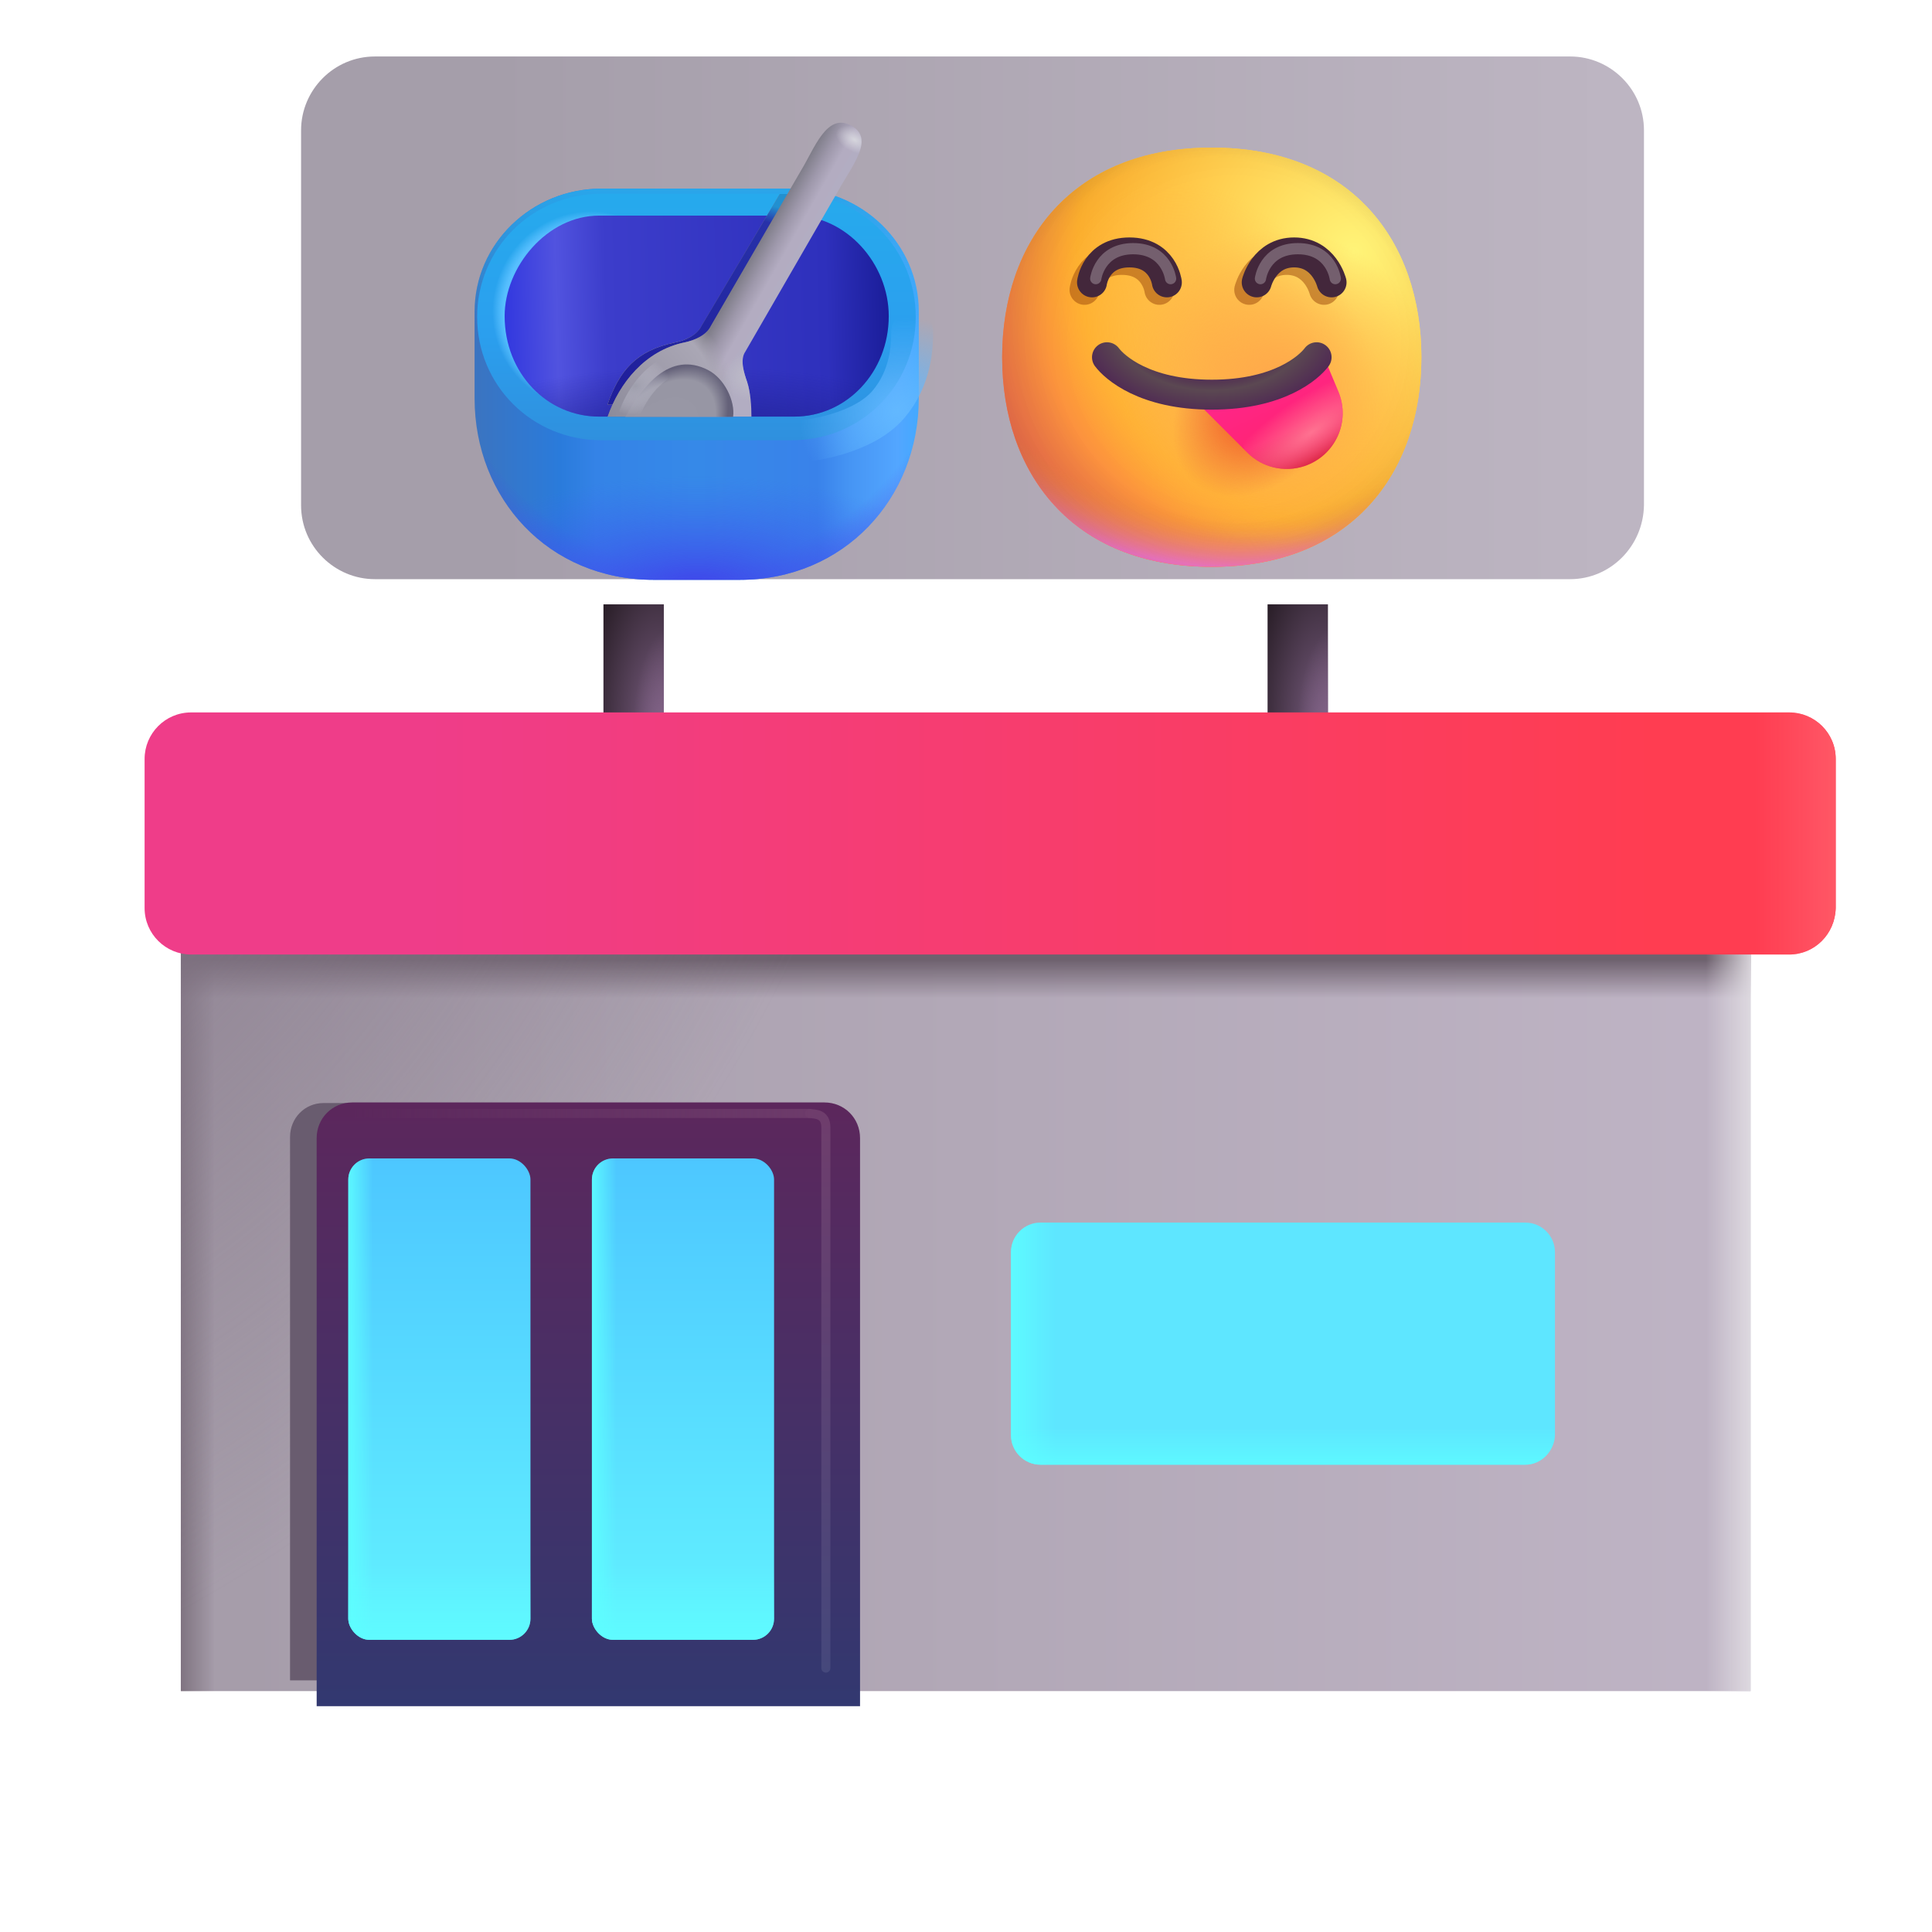<?xml version="1.0" encoding="UTF-8" standalone="no"?>
<svg
   width="32"
   height="32"
   viewBox="0 0 32 32"
   fill="none"
   version="1.1"
   id="svg1362"
   sodipodi:docname="restawran.svg"
   inkscape:version="1.1.1 (c3084ef, 2021-09-22)"
   xmlns:inkscape="http://www.inkscape.org/namespaces/inkscape"
   xmlns:sodipodi="http://sodipodi.sourceforge.net/DTD/sodipodi-0.dtd"
   xmlns="http://www.w3.org/2000/svg"
   xmlns:svg="http://www.w3.org/2000/svg">
  <sodipodi:namedview
     id="namedview1364"
     pagecolor="#ffffff"
     bordercolor="#cccccc"
     borderopacity="1"
     inkscape:pageshadow="0"
     inkscape:pageopacity="1"
     inkscape:pagecheckerboard="0"
     showgrid="false"
     inkscape:snap-global="false"
     inkscape:zoom="14.274718"
     inkscape:cx="22.207093"
     inkscape:cy="15.90224"
     inkscape:window-width="1440"
     inkscape:window-height="847"
     inkscape:window-x="0"
     inkscape:window-y="416"
     inkscape:window-maximized="1"
     inkscape:current-layer="svg1362" />
  <path
     d="M10.995 10.01H9.995V12.01H10.995V10.01Z"
     fill="url(#paint4_radial_18_6533)"
     id="path840" />
  <path
     d="M10.995 10.01H9.995V12.01H10.995V10.01Z"
     fill="url(#paint5_radial_18_6533)"
     id="path842" />
  <path
     d="M21.995 10.01H20.995V12.01H21.995V10.01Z"
     fill="url(#paint6_radial_18_6533)"
     id="path844" />
  <path
     d="M21.995 10.01H20.995V12.01H21.995V10.01Z"
     fill="url(#paint7_radial_18_6533)"
     id="path846" />
  <path
     d="M 24.015,10.01 H 7.985 C 7.445,10.01 6.995,9.57 6.995,9.02 V 3.99 C 6.995,3.45 7.435,3 7.985,3 H 24.015 c 0.54,0 0.99,0.44 0.99,0.99 v 5.03 c -0.01,0.55 -0.45,0.99 -0.99,0.99 z"
     fill="url(#paint0_linear_18_6533)"
     id="path824"
     style="fill:url(#paint0_linear_18_6533);filter:url(#filter0_iii_18_6533)"
     transform="matrix(1.235,0,0,1.235,-3.652,-2.152)" />
  <path
     d="M28.995 12.01H2.995V28.01H28.995V12.01Z"
     fill="url(#paint8_linear_18_6533)"
     id="path848" />
  <path
     d="M28.995 12.01H2.995V28.01H28.995V12.01Z"
     fill="url(#paint9_linear_18_6533)"
     id="path850" />
  <path
     d="M28.995 12.01H2.995V28.01H28.995V12.01Z"
     fill="url(#paint10_linear_18_6533)"
     id="path852" />
  <path
     d="M28.995 12.01H2.995V28.01H28.995V12.01Z"
     fill="url(#paint11_radial_18_6533)"
     id="path854" />
  <path
     d="M28.995 12.01H2.995V28.01H28.995V12.01Z"
     fill="url(#paint12_linear_18_6533)"
     id="path856" />
  <g
     filter="url(#filter4_f_18_6533)"
     id="g860">
    <path
       d="M13.252 27.832H4.804V18.834C4.804 18.518 5.048 18.27 5.358 18.27H12.698C13.008 18.27 13.252 18.518 13.252 18.834V27.832V27.832Z"
       fill="#695C6F"
       id="path858" />
  </g>
  <g
     filter="url(#filter5_i_18_6533)"
     id="g864">
    <path
       d="M13.995 28.01H4.995V18.6C4.995 18.27 5.255 18.01 5.585 18.01H13.405C13.735 18.01 13.995 18.27 13.995 18.6V28.01V28.01Z"
       fill="url(#paint13_linear_18_6533)"
       id="path862" />
  </g>
  <g
     filter="url(#filter6_i_18_6533)"
     id="g872">
    <path
       d="M25.515 24.01H17.485C17.215 24.01 16.995 23.79 16.995 23.52V20.49C16.995 20.22 17.215 20 17.485 20H25.515C25.785 20 26.005 20.22 26.005 20.49V23.52C25.995 23.79 25.775 24.01 25.515 24.01Z"
       fill="#5EE6FF"
       id="path866" />
    <path
       d="M25.515 24.01H17.485C17.215 24.01 16.995 23.79 16.995 23.52V20.49C16.995 20.22 17.215 20 17.485 20H25.515C25.785 20 26.005 20.22 26.005 20.49V23.52C25.995 23.79 25.775 24.01 25.515 24.01Z"
       fill="url(#paint14_linear_18_6533)"
       id="path868" />
    <path
       d="M25.515 24.01H17.485C17.215 24.01 16.995 23.79 16.995 23.52V20.49C16.995 20.22 17.215 20 17.485 20H25.515C25.785 20 26.005 20.22 26.005 20.49V23.52C25.995 23.79 25.775 24.01 25.515 24.01Z"
       fill="url(#paint15_linear_18_6533)"
       id="path870" />
  </g>
  <g
     filter="url(#filter7_i_18_6533)"
     id="g878">
    <path
       d="M29.235 16.01H2.765C2.345 16.01 1.995 15.67 1.995 15.24V12.77C1.995 12.35 2.335 12 2.765 12H29.235C29.655 12 30.005 12.34 30.005 12.77V15.24C29.995 15.67 29.655 16.01 29.235 16.01Z"
       fill="url(#paint16_linear_18_6533)"
       id="path874" />
    <path
       d="M29.235 16.01H2.765C2.345 16.01 1.995 15.67 1.995 15.24V12.77C1.995 12.35 2.335 12 2.765 12H29.235C29.655 12 30.005 12.34 30.005 12.77V15.24C29.995 15.67 29.655 16.01 29.235 16.01Z"
       fill="url(#paint17_linear_18_6533)"
       id="path876" />
  </g>
  <g
     filter="url(#filter8_i_18_6533)"
     id="g886">
    <rect
       x="5.969"
       y="18.987"
       width="3.017"
       height="7.974"
       rx="0.35"
       fill="url(#paint18_linear_18_6533)"
       id="rect880" />
    <rect
       x="5.969"
       y="18.987"
       width="3.017"
       height="7.974"
       rx="0.35"
       fill="url(#paint19_linear_18_6533)"
       id="rect882" />
    <rect
       x="5.969"
       y="18.987"
       width="3.017"
       height="7.974"
       rx="0.35"
       fill="url(#paint20_linear_18_6533)"
       id="rect884" />
  </g>
  <g
     filter="url(#filter9_i_18_6533)"
     id="g894">
    <rect
       x="10.004"
       y="18.987"
       width="3.017"
       height="7.974"
       rx="0.35"
       fill="url(#paint21_linear_18_6533)"
       id="rect888" />
    <rect
       x="10.004"
       y="18.987"
       width="3.017"
       height="7.974"
       rx="0.35"
       fill="url(#paint22_linear_18_6533)"
       id="rect890" />
    <rect
       x="10.004"
       y="18.987"
       width="3.017"
       height="7.974"
       rx="0.35"
       fill="url(#paint23_linear_18_6533)"
       id="rect892" />
  </g>
  <g
     filter="url(#filter10_f_18_6533)"
     id="g898">
    <path
       d="M13.413 18.442C13.502 18.457 13.679 18.442 13.679 18.676C13.679 18.998 13.679 24.851 13.679 27.629"
       stroke="url(#paint24_linear_18_6533)"
       stroke-width="0.15"
       stroke-linecap="round"
       id="path896" />
  </g>
  <g
     filter="url(#filter11_f_18_6533)"
     id="g902">
    <path
       d="M13.398 18.442H5.839"
       stroke="url(#paint25_linear_18_6533)"
       stroke-width="0.15"
       stroke-linecap="round"
       id="path900" />
  </g>
  <defs
     id="defs1360">
    <filter
       id="filter0_iii_18_6533"
       x="6.695"
       y="2.7"
       width="18.61"
       height="7.31"
       filterUnits="userSpaceOnUse"
       color-interpolation-filters="sRGB">
      <feFlood
         flood-opacity="0"
         result="BackgroundImageFix"
         id="feFlood936" />
      <feBlend
         mode="normal"
         in="SourceGraphic"
         in2="BackgroundImageFix"
         result="shape"
         id="feBlend938" />
      <feColorMatrix
         in="SourceAlpha"
         type="matrix"
         values="0 0 0 0 0 0 0 0 0 0 0 0 0 0 0 0 0 0 127 0"
         result="hardAlpha"
         id="feColorMatrix940" />
      <feOffset
         dx="0.3"
         dy="-0.3"
         id="feOffset942" />
      <feGaussianBlur
         stdDeviation="0.3"
         id="feGaussianBlur944" />
      <feComposite
         in2="hardAlpha"
         operator="arithmetic"
         k2="-1"
         k3="1"
         id="feComposite946" />
      <feColorMatrix
         type="matrix"
         values="0 0 0 0 0.478 0 0 0 0 0.404 0 0 0 0 0.459 0 0 0 1 0"
         id="feColorMatrix948" />
      <feBlend
         mode="normal"
         in2="shape"
         result="effect1_innerShadow_18_6533"
         id="feBlend950" />
      <feColorMatrix
         in="SourceAlpha"
         type="matrix"
         values="0 0 0 0 0 0 0 0 0 0 0 0 0 0 0 0 0 0 127 0"
         result="hardAlpha"
         id="feColorMatrix952" />
      <feOffset
         dy="-0.2"
         id="feOffset954" />
      <feGaussianBlur
         stdDeviation="0.15"
         id="feGaussianBlur956" />
      <feComposite
         in2="hardAlpha"
         operator="arithmetic"
         k2="-1"
         k3="1"
         id="feComposite958" />
      <feColorMatrix
         type="matrix"
         values="0 0 0 0 0.565 0 0 0 0 0.365 0 0 0 0 0.486 0 0 0 1 0"
         id="feColorMatrix960" />
      <feBlend
         mode="normal"
         in2="effect1_innerShadow_18_6533"
         result="effect2_innerShadow_18_6533"
         id="feBlend962" />
      <feColorMatrix
         in="SourceAlpha"
         type="matrix"
         values="0 0 0 0 0 0 0 0 0 0 0 0 0 0 0 0 0 0 127 0"
         result="hardAlpha"
         id="feColorMatrix964" />
      <feOffset
         dx="-0.3"
         id="feOffset966" />
      <feGaussianBlur
         stdDeviation="0.3"
         id="feGaussianBlur968" />
      <feComposite
         in2="hardAlpha"
         operator="arithmetic"
         k2="-1"
         k3="1"
         id="feComposite970" />
      <feColorMatrix
         type="matrix"
         values="0 0 0 0 0.875 0 0 0 0 0.859 0 0 0 0 0.882 0 0 0 1 0"
         id="feColorMatrix972" />
      <feBlend
         mode="normal"
         in2="effect2_innerShadow_18_6533"
         result="effect3_innerShadow_18_6533"
         id="feBlend974" />
    </filter>
    <filter
       id="filter1_i_18_6533"
       x="8.999"
       y="3.757"
       width="3.916"
       height="5.24"
       filterUnits="userSpaceOnUse"
       color-interpolation-filters="sRGB">
      <feFlood
         flood-opacity="0"
         result="BackgroundImageFix"
         id="feFlood977" />
      <feBlend
         mode="normal"
         in="SourceGraphic"
         in2="BackgroundImageFix"
         result="shape"
         id="feBlend979" />
      <feColorMatrix
         in="SourceAlpha"
         type="matrix"
         values="0 0 0 0 0 0 0 0 0 0 0 0 0 0 0 0 0 0 127 0"
         result="hardAlpha"
         id="feColorMatrix981" />
      <feOffset
         dx="0.25"
         dy="-0.25"
         id="feOffset983" />
      <feGaussianBlur
         stdDeviation="0.2"
         id="feGaussianBlur985" />
      <feComposite
         in2="hardAlpha"
         operator="arithmetic"
         k2="-1"
         k3="1"
         id="feComposite987" />
      <feColorMatrix
         type="matrix"
         values="0 0 0 0 0.204 0 0 0 0 0.133 0 0 0 0 0.227 0 0 0 1 0"
         id="feColorMatrix989" />
      <feBlend
         mode="normal"
         in2="shape"
         result="effect1_innerShadow_18_6533"
         id="feBlend991" />
    </filter>
    <filter
       id="filter2_i_18_6533"
       x="12.985"
       y="3.76"
       width="4.271"
       height="5.251"
       filterUnits="userSpaceOnUse"
       color-interpolation-filters="sRGB">
      <feFlood
         flood-opacity="0"
         result="BackgroundImageFix"
         id="feFlood994" />
      <feBlend
         mode="normal"
         in="SourceGraphic"
         in2="BackgroundImageFix"
         result="shape"
         id="feBlend996" />
      <feColorMatrix
         in="SourceAlpha"
         type="matrix"
         values="0 0 0 0 0 0 0 0 0 0 0 0 0 0 0 0 0 0 127 0"
         result="hardAlpha"
         id="feColorMatrix998" />
      <feOffset
         dx="0.25"
         dy="-0.25"
         id="feOffset1000" />
      <feGaussianBlur
         stdDeviation="0.2"
         id="feGaussianBlur1002" />
      <feComposite
         in2="hardAlpha"
         operator="arithmetic"
         k2="-1"
         k3="1"
         id="feComposite1004" />
      <feColorMatrix
         type="matrix"
         values="0 0 0 0 0.204 0 0 0 0 0.133 0 0 0 0 0.227 0 0 0 1 0"
         id="feColorMatrix1006" />
      <feBlend
         mode="normal"
         in2="shape"
         result="effect1_innerShadow_18_6533"
         id="feBlend1008" />
    </filter>
    <filter
       id="filter3_i_18_6533"
       x="18.995"
       y="3.76"
       width="4.25"
       height="5.25"
       filterUnits="userSpaceOnUse"
       color-interpolation-filters="sRGB">
      <feFlood
         flood-opacity="0"
         result="BackgroundImageFix"
         id="feFlood1011" />
      <feBlend
         mode="normal"
         in="SourceGraphic"
         in2="BackgroundImageFix"
         result="shape"
         id="feBlend1013" />
      <feColorMatrix
         in="SourceAlpha"
         type="matrix"
         values="0 0 0 0 0 0 0 0 0 0 0 0 0 0 0 0 0 0 127 0"
         result="hardAlpha"
         id="feColorMatrix1015" />
      <feOffset
         dx="0.25"
         dy="-0.25"
         id="feOffset1017" />
      <feGaussianBlur
         stdDeviation="0.2"
         id="feGaussianBlur1019" />
      <feComposite
         in2="hardAlpha"
         operator="arithmetic"
         k2="-1"
         k3="1"
         id="feComposite1021" />
      <feColorMatrix
         type="matrix"
         values="0 0 0 0 0.204 0 0 0 0 0.133 0 0 0 0 0.227 0 0 0 1 0"
         id="feColorMatrix1023" />
      <feBlend
         mode="normal"
         in2="shape"
         result="effect1_innerShadow_18_6533"
         id="feBlend1025" />
    </filter>
    <filter
       id="filter4_f_18_6533"
       x="4.304"
       y="17.77"
       width="9.448"
       height="10.562"
       filterUnits="userSpaceOnUse"
       color-interpolation-filters="sRGB">
      <feFlood
         flood-opacity="0"
         result="BackgroundImageFix"
         id="feFlood1028" />
      <feBlend
         mode="normal"
         in="SourceGraphic"
         in2="BackgroundImageFix"
         result="shape"
         id="feBlend1030" />
      <feGaussianBlur
         stdDeviation="0.25"
         result="effect1_foregroundBlur_18_6533"
         id="feGaussianBlur1032" />
    </filter>
    <filter
       id="filter5_i_18_6533"
       x="4.995"
       y="18.01"
       width="9.25"
       height="10.25"
       filterUnits="userSpaceOnUse"
       color-interpolation-filters="sRGB">
      <feFlood
         flood-opacity="0"
         result="BackgroundImageFix"
         id="feFlood1035" />
      <feBlend
         mode="normal"
         in="SourceGraphic"
         in2="BackgroundImageFix"
         result="shape"
         id="feBlend1037" />
      <feColorMatrix
         in="SourceAlpha"
         type="matrix"
         values="0 0 0 0 0 0 0 0 0 0 0 0 0 0 0 0 0 0 127 0"
         result="hardAlpha"
         id="feColorMatrix1039" />
      <feOffset
         dx="0.25"
         dy="0.25"
         id="feOffset1041" />
      <feGaussianBlur
         stdDeviation="0.35"
         id="feGaussianBlur1043" />
      <feComposite
         in2="hardAlpha"
         operator="arithmetic"
         k2="-1"
         k3="1"
         id="feComposite1045" />
      <feColorMatrix
         type="matrix"
         values="0 0 0 0 0.216 0 0 0 0 0.114 0 0 0 0 0.255 0 0 0 1 0"
         id="feColorMatrix1047" />
      <feBlend
         mode="normal"
         in2="shape"
         result="effect1_innerShadow_18_6533"
         id="feBlend1049" />
    </filter>
    <filter
       id="filter6_i_18_6533"
       x="16.745"
       y="20"
       width="9.26"
       height="4.26"
       filterUnits="userSpaceOnUse"
       color-interpolation-filters="sRGB">
      <feFlood
         flood-opacity="0"
         result="BackgroundImageFix"
         id="feFlood1052" />
      <feBlend
         mode="normal"
         in="SourceGraphic"
         in2="BackgroundImageFix"
         result="shape"
         id="feBlend1054" />
      <feColorMatrix
         in="SourceAlpha"
         type="matrix"
         values="0 0 0 0 0 0 0 0 0 0 0 0 0 0 0 0 0 0 127 0"
         result="hardAlpha"
         id="feColorMatrix1056" />
      <feOffset
         dx="-0.25"
         dy="0.25"
         id="feOffset1058" />
      <feGaussianBlur
         stdDeviation="0.2"
         id="feGaussianBlur1060" />
      <feComposite
         in2="hardAlpha"
         operator="arithmetic"
         k2="-1"
         k3="1"
         id="feComposite1062" />
      <feColorMatrix
         type="matrix"
         values="0 0 0 0 0.224 0 0 0 0 0.671 0 0 0 0 0.973 0 0 0 1 0"
         id="feColorMatrix1064" />
      <feBlend
         mode="normal"
         in2="shape"
         result="effect1_innerShadow_18_6533"
         id="feBlend1066" />
    </filter>
    <filter
       id="filter7_i_18_6533"
       x="1.995"
       y="11.8"
       width="28.41"
       height="4.21"
       filterUnits="userSpaceOnUse"
       color-interpolation-filters="sRGB">
      <feFlood
         flood-opacity="0"
         result="BackgroundImageFix"
         id="feFlood1069" />
      <feBlend
         mode="normal"
         in="SourceGraphic"
         in2="BackgroundImageFix"
         result="shape"
         id="feBlend1071" />
      <feColorMatrix
         in="SourceAlpha"
         type="matrix"
         values="0 0 0 0 0 0 0 0 0 0 0 0 0 0 0 0 0 0 127 0"
         result="hardAlpha"
         id="feColorMatrix1073" />
      <feOffset
         dx="0.4"
         dy="-0.2"
         id="feOffset1075" />
      <feGaussianBlur
         stdDeviation="0.5"
         id="feGaussianBlur1077" />
      <feComposite
         in2="hardAlpha"
         operator="arithmetic"
         k2="-1"
         k3="1"
         id="feComposite1079" />
      <feColorMatrix
         type="matrix"
         values="0 0 0 0 0.62 0 0 0 0 0.22 0 0 0 0 0.388 0 0 0 1 0"
         id="feColorMatrix1081" />
      <feBlend
         mode="normal"
         in2="shape"
         result="effect1_innerShadow_18_6533"
         id="feBlend1083" />
    </filter>
    <filter
       id="filter8_i_18_6533"
       x="5.769"
       y="18.987"
       width="3.217"
       height="8.174"
       filterUnits="userSpaceOnUse"
       color-interpolation-filters="sRGB">
      <feFlood
         flood-opacity="0"
         result="BackgroundImageFix"
         id="feFlood1086" />
      <feBlend
         mode="normal"
         in="SourceGraphic"
         in2="BackgroundImageFix"
         result="shape"
         id="feBlend1088" />
      <feColorMatrix
         in="SourceAlpha"
         type="matrix"
         values="0 0 0 0 0 0 0 0 0 0 0 0 0 0 0 0 0 0 127 0"
         result="hardAlpha"
         id="feColorMatrix1090" />
      <feOffset
         dx="-0.2"
         dy="0.2"
         id="feOffset1092" />
      <feGaussianBlur
         stdDeviation="0.3"
         id="feGaussianBlur1094" />
      <feComposite
         in2="hardAlpha"
         operator="arithmetic"
         k2="-1"
         k3="1"
         id="feComposite1096" />
      <feColorMatrix
         type="matrix"
         values="0 0 0 0 0.118 0 0 0 0 0.545 0 0 0 0 0.937 0 0 0 1 0"
         id="feColorMatrix1098" />
      <feBlend
         mode="normal"
         in2="shape"
         result="effect1_innerShadow_18_6533"
         id="feBlend1100" />
    </filter>
    <filter
       id="filter9_i_18_6533"
       x="9.804"
       y="18.987"
       width="3.217"
       height="8.174"
       filterUnits="userSpaceOnUse"
       color-interpolation-filters="sRGB">
      <feFlood
         flood-opacity="0"
         result="BackgroundImageFix"
         id="feFlood1103" />
      <feBlend
         mode="normal"
         in="SourceGraphic"
         in2="BackgroundImageFix"
         result="shape"
         id="feBlend1105" />
      <feColorMatrix
         in="SourceAlpha"
         type="matrix"
         values="0 0 0 0 0 0 0 0 0 0 0 0 0 0 0 0 0 0 127 0"
         result="hardAlpha"
         id="feColorMatrix1107" />
      <feOffset
         dx="-0.2"
         dy="0.2"
         id="feOffset1109" />
      <feGaussianBlur
         stdDeviation="0.3"
         id="feGaussianBlur1111" />
      <feComposite
         in2="hardAlpha"
         operator="arithmetic"
         k2="-1"
         k3="1"
         id="feComposite1113" />
      <feColorMatrix
         type="matrix"
         values="0 0 0 0 0.118 0 0 0 0 0.545 0 0 0 0 0.937 0 0 0 1 0"
         id="feColorMatrix1115" />
      <feBlend
         mode="normal"
         in2="shape"
         result="effect1_innerShadow_18_6533"
         id="feBlend1117" />
    </filter>
    <filter
       id="filter10_f_18_6533"
       x="13.088"
       y="18.117"
       width="0.916"
       height="9.838"
       filterUnits="userSpaceOnUse"
       color-interpolation-filters="sRGB">
      <feFlood
         flood-opacity="0"
         result="BackgroundImageFix"
         id="feFlood1120" />
      <feBlend
         mode="normal"
         in="SourceGraphic"
         in2="BackgroundImageFix"
         result="shape"
         id="feBlend1122" />
      <feGaussianBlur
         stdDeviation="0.125"
         result="effect1_foregroundBlur_18_6533"
         id="feGaussianBlur1124" />
    </filter>
    <filter
       id="filter11_f_18_6533"
       x="5.514"
       y="18.117"
       width="8.209"
       height="0.65"
       filterUnits="userSpaceOnUse"
       color-interpolation-filters="sRGB">
      <feFlood
         flood-opacity="0"
         result="BackgroundImageFix"
         id="feFlood1127" />
      <feBlend
         mode="normal"
         in="SourceGraphic"
         in2="BackgroundImageFix"
         result="shape"
         id="feBlend1129" />
      <feGaussianBlur
         stdDeviation="0.125"
         result="effect1_foregroundBlur_18_6533"
         id="feGaussianBlur1131" />
    </filter>
    <filter
       id="filter12_f_18_6533"
       x="9.46"
       y="4.006"
       width="2.903"
       height="2.826"
       filterUnits="userSpaceOnUse"
       color-interpolation-filters="sRGB">
      <feFlood
         flood-opacity="0"
         result="BackgroundImageFix"
         id="feFlood1134" />
      <feBlend
         mode="normal"
         in="SourceGraphic"
         in2="BackgroundImageFix"
         result="shape"
         id="feBlend1136" />
      <feGaussianBlur
         stdDeviation="0.125"
         result="effect1_foregroundBlur_18_6533"
         id="feGaussianBlur1138" />
    </filter>
    <filter
       id="filter13_f_18_6533"
       x="9.46"
       y="8.129"
       width="3.114"
       height="0.75"
       filterUnits="userSpaceOnUse"
       color-interpolation-filters="sRGB">
      <feFlood
         flood-opacity="0"
         result="BackgroundImageFix"
         id="feFlood1141" />
      <feBlend
         mode="normal"
         in="SourceGraphic"
         in2="BackgroundImageFix"
         result="shape"
         id="feBlend1143" />
      <feGaussianBlur
         stdDeviation="0.125"
         result="effect1_foregroundBlur_18_6533"
         id="feGaussianBlur1145" />
    </filter>
    <filter
       id="filter14_f_18_6533"
       x="15.148"
       y="4.239"
       width="0.75"
       height="4.641"
       filterUnits="userSpaceOnUse"
       color-interpolation-filters="sRGB">
      <feFlood
         flood-opacity="0"
         result="BackgroundImageFix"
         id="feFlood1148" />
      <feBlend
         mode="normal"
         in="SourceGraphic"
         in2="BackgroundImageFix"
         result="shape"
         id="feBlend1150" />
      <feGaussianBlur
         stdDeviation="0.125"
         result="effect1_foregroundBlur_18_6533"
         id="feGaussianBlur1152" />
    </filter>
    <filter
       id="filter15_f_18_6533"
       x="13.148"
       y="7.082"
       width="3.75"
       height="0.75"
       filterUnits="userSpaceOnUse"
       color-interpolation-filters="sRGB">
      <feFlood
         flood-opacity="0"
         result="BackgroundImageFix"
         id="feFlood1155" />
      <feBlend
         mode="normal"
         in="SourceGraphic"
         in2="BackgroundImageFix"
         result="shape"
         id="feBlend1157" />
      <feGaussianBlur
         stdDeviation="0.125"
         result="effect1_foregroundBlur_18_6533"
         id="feGaussianBlur1159" />
    </filter>
    <filter
       id="filter16_f_18_6533"
       x="13.163"
       y="4.239"
       width="2.641"
       height="3.531"
       filterUnits="userSpaceOnUse"
       color-interpolation-filters="sRGB">
      <feFlood
         flood-opacity="0"
         result="BackgroundImageFix"
         id="feFlood1162" />
      <feBlend
         mode="normal"
         in="SourceGraphic"
         in2="BackgroundImageFix"
         result="shape"
         id="feBlend1164" />
      <feGaussianBlur
         stdDeviation="0.125"
         result="effect1_foregroundBlur_18_6533"
         id="feGaussianBlur1166" />
    </filter>
    <filter
       id="filter17_f_18_6533"
       x="22.195"
       y="4.114"
       width="0.75"
       height="4.688"
       filterUnits="userSpaceOnUse"
       color-interpolation-filters="sRGB">
      <feFlood
         flood-opacity="0"
         result="BackgroundImageFix"
         id="feFlood1169" />
      <feBlend
         mode="normal"
         in="SourceGraphic"
         in2="BackgroundImageFix"
         result="shape"
         id="feBlend1171" />
      <feGaussianBlur
         stdDeviation="0.125"
         result="effect1_foregroundBlur_18_6533"
         id="feGaussianBlur1173" />
    </filter>
    <filter
       id="filter18_f_18_6533"
       x="19.116"
       y="4.114"
       width="0.75"
       height="4.688"
       filterUnits="userSpaceOnUse"
       color-interpolation-filters="sRGB">
      <feFlood
         flood-opacity="0"
         result="BackgroundImageFix"
         id="feFlood1176" />
      <feBlend
         mode="normal"
         in="SourceGraphic"
         in2="BackgroundImageFix"
         result="shape"
         id="feBlend1178" />
      <feGaussianBlur
         stdDeviation="0.125"
         result="effect1_foregroundBlur_18_6533"
         id="feGaussianBlur1180" />
    </filter>
    <filter
       id="filter19_f_18_6533"
       x="19.101"
       y="6.176"
       width="3.828"
       height="0.75"
       filterUnits="userSpaceOnUse"
       color-interpolation-filters="sRGB">
      <feFlood
         flood-opacity="0"
         result="BackgroundImageFix"
         id="feFlood1183" />
      <feBlend
         mode="normal"
         in="SourceGraphic"
         in2="BackgroundImageFix"
         result="shape"
         id="feBlend1185" />
      <feGaussianBlur
         stdDeviation="0.125"
         result="effect1_foregroundBlur_18_6533"
         id="feGaussianBlur1187" />
    </filter>
    <linearGradient
       id="paint0_linear_18_6533"
       x1="9.564"
       y1="8.097"
       x2="24.554"
       y2="8.097"
       gradientUnits="userSpaceOnUse">
      <stop
         stop-color="#A59EAA"
         id="stop1190" />
      <stop
         offset="1"
         stop-color="#BDB5C2"
         id="stop1192" />
    </linearGradient>
    <linearGradient
       id="paint1_linear_18_6533"
       x1="10.831"
       y1="4.007"
       x2="10.831"
       y2="9.003"
       gradientUnits="userSpaceOnUse">
      <stop
         stop-color="#5D235A"
         id="stop1195" />
      <stop
         offset="1"
         stop-color="#222058"
         id="stop1197" />
    </linearGradient>
    <linearGradient
       id="paint2_linear_18_6533"
       x1="14.995"
       y1="4.01"
       x2="14.995"
       y2="9.018"
       gradientUnits="userSpaceOnUse">
      <stop
         stop-color="#5D235A"
         id="stop1200" />
      <stop
         offset="1"
         stop-color="#222058"
         id="stop1202" />
    </linearGradient>
    <linearGradient
       id="paint3_linear_18_6533"
       x1="20.994"
       y1="4.01"
       x2="20.994"
       y2="9.017"
       gradientUnits="userSpaceOnUse">
      <stop
         stop-color="#5D235A"
         id="stop1205" />
      <stop
         offset="1"
         stop-color="#222058"
         id="stop1207" />
    </linearGradient>
    <radialGradient
       id="paint4_radial_18_6533"
       cx="0"
       cy="0"
       r="1"
       gradientUnits="userSpaceOnUse"
       gradientTransform="translate(10.922 12.01) rotate(180) scale(1.238 3.019)">
      <stop
         stop-color="#7A5E81"
         id="stop1210" />
      <stop
         offset="1"
         stop-color="#281D26"
         id="stop1212" />
    </radialGradient>
    <radialGradient
       id="paint5_radial_18_6533"
       cx="0"
       cy="0"
       r="1"
       gradientUnits="userSpaceOnUse"
       gradientTransform="translate(11.152 12.01) rotate(180) scale(0.657 1.637)">
      <stop
         stop-color="#836488"
         id="stop1215" />
      <stop
         offset="1"
         stop-color="#836488"
         stop-opacity="0"
         id="stop1217" />
    </radialGradient>
    <radialGradient
       id="paint6_radial_18_6533"
       cx="0"
       cy="0"
       r="1"
       gradientUnits="userSpaceOnUse"
       gradientTransform="translate(21.922 12.01) rotate(180) scale(1.238 3.019)">
      <stop
         stop-color="#7A5E81"
         id="stop1220" />
      <stop
         offset="1"
         stop-color="#281D26"
         id="stop1222" />
    </radialGradient>
    <radialGradient
       id="paint7_radial_18_6533"
       cx="0"
       cy="0"
       r="1"
       gradientUnits="userSpaceOnUse"
       gradientTransform="translate(22.152 12.01) rotate(180) scale(0.657 1.637)">
      <stop
         stop-color="#836488"
         id="stop1225" />
      <stop
         offset="1"
         stop-color="#836488"
         stop-opacity="0"
         id="stop1227" />
    </radialGradient>
    <linearGradient
       id="paint8_linear_18_6533"
       x1="2.995"
       y1="24.051"
       x2="28.995"
       y2="24.051"
       gradientUnits="userSpaceOnUse">
      <stop
         stop-color="#A59CA9"
         id="stop1230" />
      <stop
         offset="1"
         stop-color="#BFB4C5"
         id="stop1232" />
    </linearGradient>
    <linearGradient
       id="paint9_linear_18_6533"
       x1="2.724"
       y1="20.528"
       x2="3.557"
       y2="20.528"
       gradientUnits="userSpaceOnUse">
      <stop
         stop-color="#6E616E"
         id="stop1235" />
      <stop
         offset="1"
         stop-color="#6E616E"
         stop-opacity="0"
         id="stop1237" />
    </linearGradient>
    <linearGradient
       id="paint10_linear_18_6533"
       x1="5.126"
       y1="15.895"
       x2="5.126"
       y2="16.535"
       gradientUnits="userSpaceOnUse">
      <stop
         stop-color="#6E616E"
         id="stop1240" />
      <stop
         offset="1"
         stop-color="#6E616E"
         stop-opacity="0"
         id="stop1242" />
    </linearGradient>
    <radialGradient
       id="paint11_radial_18_6533"
       cx="0"
       cy="0"
       r="1"
       gradientUnits="userSpaceOnUse"
       gradientTransform="translate(-0.993 11.676) rotate(39.13) scale(14.261 19.02)">
      <stop
         stop-color="#887B8B"
         id="stop1245" />
      <stop
         offset="1"
         stop-color="#887B8B"
         stop-opacity="0"
         id="stop1247" />
    </radialGradient>
    <linearGradient
       id="paint12_linear_18_6533"
       x1="29.064"
       y1="21.55"
       x2="28.259"
       y2="21.55"
       gradientUnits="userSpaceOnUse">
      <stop
         stop-color="#E0DCE2"
         id="stop1250" />
      <stop
         offset="1"
         stop-color="#E0DCE2"
         stop-opacity="0"
         id="stop1252" />
    </linearGradient>
    <linearGradient
       id="paint13_linear_18_6533"
       x1="9.496"
       y1="28.012"
       x2="9.496"
       y2="18.012"
       gradientUnits="userSpaceOnUse">
      <stop
         stop-color="#323870"
         id="stop1255" />
      <stop
         offset="1"
         stop-color="#5C275C"
         id="stop1257" />
    </linearGradient>
    <linearGradient
       id="paint14_linear_18_6533"
       x1="16.835"
       y1="22.005"
       x2="17.739"
       y2="22.005"
       gradientUnits="userSpaceOnUse">
      <stop
         stop-color="#5DFFFF"
         id="stop1260" />
      <stop
         offset="1"
         stop-color="#5DFFFF"
         stop-opacity="0"
         id="stop1262" />
    </linearGradient>
    <linearGradient
       id="paint15_linear_18_6533"
       x1="19.615"
       y1="24.233"
       x2="19.615"
       y2="23.396"
       gradientUnits="userSpaceOnUse">
      <stop
         stop-color="#5DFFFF"
         id="stop1265" />
      <stop
         offset="1"
         stop-color="#5DFFFF"
         stop-opacity="0"
         id="stop1267" />
    </linearGradient>
    <linearGradient
       id="paint16_linear_18_6533"
       x1="6.632"
       y1="16.01"
       x2="27.007"
       y2="16.01"
       gradientUnits="userSpaceOnUse">
      <stop
         stop-color="#EF3D89"
         id="stop1270" />
      <stop
         offset="1"
         stop-color="#FF3D51"
         id="stop1272" />
    </linearGradient>
    <linearGradient
       id="paint17_linear_18_6533"
       x1="30.005"
       y1="14.583"
       x2="28.679"
       y2="14.583"
       gradientUnits="userSpaceOnUse">
      <stop
         stop-color="#FF5766"
         id="stop1275" />
      <stop
         offset="1"
         stop-color="#FF5766"
         stop-opacity="0"
         id="stop1277" />
    </linearGradient>
    <linearGradient
       id="paint18_linear_18_6533"
       x1="7.478"
       y1="18.987"
       x2="7.478"
       y2="26.961"
       gradientUnits="userSpaceOnUse">
      <stop
         stop-color="#4DC7FF"
         id="stop1280" />
      <stop
         offset="1"
         stop-color="#62F1FF"
         id="stop1282" />
    </linearGradient>
    <linearGradient
       id="paint19_linear_18_6533"
       x1="5.915"
       y1="22.974"
       x2="6.376"
       y2="22.974"
       gradientUnits="userSpaceOnUse">
      <stop
         stop-color="#5DFFFF"
         id="stop1285" />
      <stop
         offset="1"
         stop-color="#5DFFFF"
         stop-opacity="0"
         id="stop1287" />
    </linearGradient>
    <linearGradient
       id="paint20_linear_18_6533"
       x1="6.846"
       y1="27.404"
       x2="6.846"
       y2="25.741"
       gradientUnits="userSpaceOnUse">
      <stop
         stop-color="#5DFFFF"
         id="stop1290" />
      <stop
         offset="1"
         stop-color="#5DFFFF"
         stop-opacity="0"
         id="stop1292" />
    </linearGradient>
    <linearGradient
       id="paint21_linear_18_6533"
       x1="11.512"
       y1="18.987"
       x2="11.512"
       y2="26.961"
       gradientUnits="userSpaceOnUse">
      <stop
         stop-color="#4DC7FF"
         id="stop1295" />
      <stop
         offset="1"
         stop-color="#62F1FF"
         id="stop1297" />
    </linearGradient>
    <linearGradient
       id="paint22_linear_18_6533"
       x1="9.95"
       y1="22.974"
       x2="10.411"
       y2="22.974"
       gradientUnits="userSpaceOnUse">
      <stop
         stop-color="#5DFFFF"
         id="stop1300" />
      <stop
         offset="1"
         stop-color="#5DFFFF"
         stop-opacity="0"
         id="stop1302" />
    </linearGradient>
    <linearGradient
       id="paint23_linear_18_6533"
       x1="10.881"
       y1="27.404"
       x2="10.881"
       y2="25.741"
       gradientUnits="userSpaceOnUse">
      <stop
         stop-color="#5DFFFF"
         id="stop1305" />
      <stop
         offset="1"
         stop-color="#5DFFFF"
         stop-opacity="0"
         id="stop1307" />
    </linearGradient>
    <linearGradient
       id="paint24_linear_18_6533"
       x1="13.413"
       y1="18.349"
       x2="13.413"
       y2="27.957"
       gradientUnits="userSpaceOnUse">
      <stop
         stop-color="#6F3D6C"
         id="stop1310" />
      <stop
         offset="1"
         stop-color="#44487C"
         id="stop1312" />
    </linearGradient>
    <linearGradient
       id="paint25_linear_18_6533"
       x1="14.273"
       y1="18.442"
       x2="5.839"
       y2="18.442"
       gradientUnits="userSpaceOnUse">
      <stop
         stop-color="#6F3D6C"
         id="stop1315" />
      <stop
         offset="1"
         stop-color="#6F3D6C"
         stop-opacity="0"
         id="stop1317" />
    </linearGradient>
    <linearGradient
       id="paint26_linear_18_6533"
       x1="12.252"
       y1="4.416"
       x2="10.351"
       y2="5.707"
       gradientUnits="userSpaceOnUse">
      <stop
         stop-color="#6F436F"
         id="stop1320" />
      <stop
         offset="1"
         stop-color="#6F3D6C"
         stop-opacity="0"
         id="stop1322" />
    </linearGradient>
    <linearGradient
       id="paint27_linear_18_6533"
       x1="12.489"
       y1="8.521"
       x2="10.867"
       y2="9.909"
       gradientUnits="userSpaceOnUse">
      <stop
         stop-color="#464A7A"
         id="stop1325" />
      <stop
         offset="1"
         stop-color="#464A7A"
         stop-opacity="0"
         id="stop1327" />
    </linearGradient>
    <linearGradient
       id="paint28_linear_18_6533"
       x1="15.456"
       y1="10.692"
       x2="14.79"
       y2="3.535"
       gradientUnits="userSpaceOnUse">
      <stop
         stop-color="#464A7A"
         id="stop1330" />
      <stop
         offset="1"
         stop-color="#464A7A"
         stop-opacity="0"
         id="stop1332" />
    </linearGradient>
    <linearGradient
       id="paint29_linear_18_6533"
       x1="17.21"
       y1="7.168"
       x2="13.322"
       y2="7.199"
       gradientUnits="userSpaceOnUse">
      <stop
         stop-color="#464A7A"
         id="stop1335" />
      <stop
         offset="1"
         stop-color="#464A7A"
         stop-opacity="0"
         id="stop1337" />
    </linearGradient>
    <linearGradient
       id="paint30_linear_18_6533"
       x1="15.661"
       y1="4.66"
       x2="13.624"
       y2="5.567"
       gradientUnits="userSpaceOnUse">
      <stop
         stop-color="#6F436F"
         id="stop1340" />
      <stop
         offset="1"
         stop-color="#6F3D6C"
         stop-opacity="0"
         id="stop1342" />
    </linearGradient>
    <linearGradient
       id="paint31_linear_18_6533"
       x1="22.57"
       y1="8.27"
       x2="22.567"
       y2="4.645"
       gradientUnits="userSpaceOnUse">
      <stop
         stop-color="#434072"
         id="stop1345" />
      <stop
         offset="1"
         stop-color="#6B3E6C"
         id="stop1347" />
    </linearGradient>
    <linearGradient
       id="paint32_linear_18_6533"
       x1="19.491"
       y1="8.27"
       x2="19.489"
       y2="4.645"
       gradientUnits="userSpaceOnUse">
      <stop
         stop-color="#434072"
         id="stop1350" />
      <stop
         offset="1"
         stop-color="#6B3E6C"
         id="stop1352" />
    </linearGradient>
    <linearGradient
       id="paint33_linear_18_6533"
       x1="23.259"
       y1="6.262"
       x2="19.27"
       y2="6.294"
       gradientUnits="userSpaceOnUse">
      <stop
         stop-color="#4F3465"
         id="stop1355" />
      <stop
         offset="1"
         stop-color="#4F3465"
         id="stop1357" />
    </linearGradient>
    <filter
       id="filter0_f_18_32561"
       x="2.263"
       y="6.013"
       width="27.506"
       height="15.725"
       filterUnits="userSpaceOnUse"
       color-interpolation-filters="sRGB">
      <feFlood
         flood-opacity="0"
         result="BackgroundImageFix"
         id="feFlood1494" />
      <feBlend
         mode="normal"
         in="SourceGraphic"
         in2="BackgroundImageFix"
         result="shape"
         id="feBlend1496" />
      <feGaussianBlur
         stdDeviation="0.15"
         result="effect1_foregroundBlur_18_32561"
         id="feGaussianBlur1498" />
    </filter>
    <filter
       id="filter1_f_18_32561"
       x="9.562"
       y="5.328"
       width="14.713"
       height="14.922"
       filterUnits="userSpaceOnUse"
       color-interpolation-filters="sRGB">
      <feFlood
         flood-opacity="0"
         result="BackgroundImageFix"
         id="feFlood1501" />
      <feBlend
         mode="normal"
         in="SourceGraphic"
         in2="BackgroundImageFix"
         result="shape"
         id="feBlend1503" />
      <feGaussianBlur
         stdDeviation="0.5"
         result="effect1_foregroundBlur_18_32561"
         id="feGaussianBlur1505" />
    </filter>
    <filter
       id="filter2_f_18_32561"
       x="11.406"
       y="16.536"
       width="7.126"
       height="3.714"
       filterUnits="userSpaceOnUse"
       color-interpolation-filters="sRGB">
      <feFlood
         flood-opacity="0"
         result="BackgroundImageFix"
         id="feFlood1508" />
      <feBlend
         mode="normal"
         in="SourceGraphic"
         in2="BackgroundImageFix"
         result="shape"
         id="feBlend1510" />
      <feGaussianBlur
         stdDeviation="0.125"
         result="effect1_foregroundBlur_18_32561"
         id="feGaussianBlur1512" />
    </filter>
    <filter
       id="filter3_f_18_32561"
       x="21.031"
       y="14.281"
       width="8.719"
       height="7.781"
       filterUnits="userSpaceOnUse"
       color-interpolation-filters="sRGB">
      <feFlood
         flood-opacity="0"
         result="BackgroundImageFix"
         id="feFlood1515" />
      <feBlend
         mode="normal"
         in="SourceGraphic"
         in2="BackgroundImageFix"
         result="shape"
         id="feBlend1517" />
      <feGaussianBlur
         stdDeviation="0.125"
         result="effect1_foregroundBlur_18_32561"
         id="feGaussianBlur1519" />
    </filter>
    <filter
       id="filter4_f_18_32561"
       x="11.391"
       y="16.484"
       width="3.375"
       height="4.141"
       filterUnits="userSpaceOnUse"
       color-interpolation-filters="sRGB">
      <feFlood
         flood-opacity="0"
         result="BackgroundImageFix"
         id="feFlood1522" />
      <feBlend
         mode="normal"
         in="SourceGraphic"
         in2="BackgroundImageFix"
         result="shape"
         id="feBlend1524" />
      <feGaussianBlur
         stdDeviation="0.125"
         result="effect1_foregroundBlur_18_32561"
         id="feGaussianBlur1526" />
    </filter>
    <linearGradient
       id="paint0_linear_18_32561"
       x1="2.406"
       y1="18"
       x2="29.656"
       y2="18"
       gradientUnits="userSpaceOnUse">
      <stop
         stop-color="#3B74C0"
         id="stop1529" />
      <stop
         offset="0.192"
         stop-color="#2A7BDB"
         id="stop1531" />
      <stop
         offset="0.274"
         stop-color="#3483E7"
         id="stop1533" />
      <stop
         offset="0.499"
         stop-color="#3689E8"
         id="stop1535" />
      <stop
         offset="0.772"
         stop-color="#3982EA"
         id="stop1537" />
      <stop
         offset="0.845"
         stop-color="#4695F4"
         id="stop1539" />
      <stop
         offset="0.953"
         stop-color="#53A6FF"
         id="stop1541" />
      <stop
         offset="1"
         stop-color="#43A9FF"
         id="stop1543" />
    </linearGradient>
    <radialGradient
       id="paint1_radial_18_32561"
       cx="0"
       cy="0"
       r="1"
       gradientUnits="userSpaceOnUse"
       gradientTransform="matrix(0,29.993,-24.882,0,16.031,8.382)">
      <stop
         offset="0.696"
         stop-color="#4A45E9"
         stop-opacity="0"
         id="stop1546" />
      <stop
         offset="0.892"
         stop-color="#4D45E9"
         id="stop1548" />
    </radialGradient>
    <linearGradient
       id="paint2_linear_18_32561"
       x1="13.125"
       y1="5.438"
       x2="13.125"
       y2="14.25"
       gradientUnits="userSpaceOnUse">
      <stop
         stop-color="#29A8EA"
         id="stop1551" />
      <stop
         offset="1"
         stop-color="#28A8EA"
         stop-opacity="0"
         id="stop1553" />
    </linearGradient>
    <radialGradient
       id="paint3_radial_18_32561"
       cx="0"
       cy="0"
       r="1"
       gradientUnits="userSpaceOnUse"
       gradientTransform="matrix(0,6.812,-16.844,0,16.031,30.438)">
      <stop
         stop-color="#3F43EA"
         id="stop1556" />
      <stop
         offset="1"
         stop-color="#3B69F0"
         stop-opacity="0"
         id="stop1558" />
    </radialGradient>
    <linearGradient
       id="paint4_linear_18_32561"
       x1="18.205"
       y1="6.312"
       x2="18.205"
       y2="21.438"
       gradientUnits="userSpaceOnUse">
      <stop
         stop-color="#26AAED"
         id="stop1561" />
      <stop
         offset="0.57"
         stop-color="#2B9FEE"
         id="stop1563" />
      <stop
         offset="1"
         stop-color="#2F90DE"
         id="stop1565" />
    </linearGradient>
    <radialGradient
       id="paint5_radial_18_32561"
       cx="0"
       cy="0"
       r="1"
       gradientUnits="userSpaceOnUse"
       gradientTransform="matrix(-2.25,6.938,-6.753,-2.19,9.438,13.438)">
      <stop
         offset="0.738"
         stop-color="#57BFFF"
         id="stop1568" />
      <stop
         offset="0.833"
         stop-color="#5DC3FF"
         stop-opacity="0"
         id="stop1570" />
    </radialGradient>
    <linearGradient
       id="paint6_linear_18_32561"
       x1="3.938"
       y1="14.438"
       x2="28.125"
       y2="13.821"
       gradientUnits="userSpaceOnUse">
      <stop
         stop-color="#2F35DF"
         id="stop1573" />
      <stop
         offset="0.146"
         stop-color="#5153DF"
         id="stop1575" />
      <stop
         offset="0.272"
         stop-color="#3C3DCB"
         id="stop1577" />
      <stop
         offset="0.83"
         stop-color="#2E30BC"
         id="stop1579" />
      <stop
         offset="1"
         stop-color="#191C97"
         id="stop1581" />
    </linearGradient>
    <radialGradient
       id="paint7_radial_18_32561"
       cx="0"
       cy="0"
       r="1"
       gradientUnits="userSpaceOnUse"
       gradientTransform="matrix(0,6.125,-18.611,0,16.031,23)">
      <stop
         offset="0.173"
         stop-color="#1F2090"
         id="stop1584" />
      <stop
         offset="1"
         stop-color="#202096"
         stop-opacity="0"
         id="stop1586" />
    </radialGradient>
    <linearGradient
       id="paint8_linear_18_32561"
       x1="19.742"
       y1="8.094"
       x2="22.43"
       y2="9.625"
       gradientUnits="userSpaceOnUse">
      <stop
         offset="0.085"
         stop-color="#807E8A"
         id="stop1589" />
      <stop
         offset="0.368"
         stop-color="#9E98AB"
         id="stop1591" />
      <stop
         offset="0.618"
         stop-color="#B3ACC1"
         id="stop1593" />
      <stop
         offset="0.941"
         stop-color="#B2ADC2"
         id="stop1595" />
    </linearGradient>
    <radialGradient
       id="paint9_radial_18_32561"
       cx="0"
       cy="0"
       r="1"
       gradientUnits="userSpaceOnUse"
       gradientTransform="matrix(-0.344,0.656,-1.089,-0.571,25.148,3)">
      <stop
         stop-color="#D6D6DD"
         id="stop1598" />
      <stop
         offset="1"
         stop-color="#D7D5DF"
         stop-opacity="0"
         id="stop1600" />
    </radialGradient>
    <radialGradient
       id="paint10_radial_18_32561"
       cx="0"
       cy="0"
       r="1"
       gradientUnits="userSpaceOnUse"
       gradientTransform="matrix(7.375,-3.895,3.365,6.37,9.68,19.989)">
      <stop
         stop-color="#8A8A99"
         id="stop1603" />
      <stop
         offset="0.353"
         stop-color="#9996A5"
         id="stop1605" />
      <stop
         offset="0.862"
         stop-color="#AAA7B5"
         id="stop1607" />
      <stop
         offset="1"
         stop-color="#A9A5B3"
         stop-opacity="0"
         id="stop1609" />
    </radialGradient>
    <linearGradient
       id="paint11_linear_18_32561"
       x1="20.806"
       y1="6.149"
       x2="16.637"
       y2="19.989"
       gradientUnits="userSpaceOnUse">
      <stop
         offset="0.062"
         stop-color="#2290D0"
         id="stop1612" />
      <stop
         offset="0.135"
         stop-color="#2731A9"
         id="stop1614" />
      <stop
         offset="1"
         stop-color="#1F1E9B"
         id="stop1616" />
    </linearGradient>
    <linearGradient
       id="paint12_linear_18_32561"
       x1="20.312"
       y1="8.094"
       x2="23"
       y2="9.625"
       gradientUnits="userSpaceOnUse">
      <stop
         offset="0.085"
         stop-color="#807E8A"
         id="stop1619" />
      <stop
         offset="0.368"
         stop-color="#9E98AB"
         id="stop1621" />
      <stop
         offset="0.618"
         stop-color="#B3ACC1"
         id="stop1623" />
      <stop
         offset="0.941"
         stop-color="#B2ADC2"
         id="stop1625" />
    </linearGradient>
    <radialGradient
       id="paint13_radial_18_32561"
       cx="0"
       cy="0"
       r="1"
       gradientUnits="userSpaceOnUse"
       gradientTransform="matrix(-0.344,0.656,-1.089,-0.571,25.719,3)">
      <stop
         stop-color="#D6D6DD"
         id="stop1628" />
      <stop
         offset="1"
         stop-color="#D7D5DF"
         stop-opacity="0"
         id="stop1630" />
    </radialGradient>
    <radialGradient
       id="paint14_radial_18_32561"
       cx="0"
       cy="0"
       r="1"
       gradientUnits="userSpaceOnUse"
       gradientTransform="matrix(7.375,-3.895,3.365,6.37,10.25,19.989)">
      <stop
         stop-color="#8A8A99"
         id="stop1633" />
      <stop
         offset="0.353"
         stop-color="#9996A5"
         id="stop1635" />
      <stop
         offset="0.862"
         stop-color="#AAA7B5"
         id="stop1637" />
      <stop
         offset="1"
         stop-color="#A9A5B3"
         stop-opacity="0"
         id="stop1639" />
    </radialGradient>
    <radialGradient
       id="paint15_radial_18_32561"
       cx="0"
       cy="0"
       r="1"
       gradientUnits="userSpaceOnUse"
       gradientTransform="matrix(0,1.531,-1.831,0,19.438,17.531)">
      <stop
         stop-color="#BFBFCA"
         id="stop1642" />
      <stop
         offset="1"
         stop-color="#C0BEC9"
         stop-opacity="0"
         id="stop1644" />
    </radialGradient>
    <radialGradient
       id="paint16_radial_18_32561"
       cx="0"
       cy="0"
       r="1"
       gradientUnits="userSpaceOnUse"
       gradientTransform="matrix(4.563,-5.277,2.938,2.54,13.156,22.062)">
      <stop
         stop-color="#9998A6"
         id="stop1647" />
      <stop
         offset="0.74"
         stop-color="#9796A4"
         id="stop1649" />
      <stop
         offset="0.887"
         stop-color="#646179"
         id="stop1651" />
    </radialGradient>
    <radialGradient
       id="paint17_radial_18_32561"
       cx="0"
       cy="0"
       r="1"
       gradientUnits="userSpaceOnUse"
       gradientTransform="matrix(-2.826,-4.75,5.262,-3.131,28.312,19.625)">
      <stop
         stop-color="#62B8FF"
         id="stop1654" />
      <stop
         offset="1"
         stop-color="#5FB7FF"
         stop-opacity="0"
         id="stop1656" />
    </radialGradient>
    <radialGradient
       id="paint18_radial_18_32561"
       cx="0"
       cy="0"
       r="1"
       gradientUnits="userSpaceOnUse"
       gradientTransform="matrix(0.453,1.672,-2.045,0.554,12.266,18.109)">
      <stop
         stop-color="#9E9EAC"
         id="stop1659" />
      <stop
         offset="1"
         stop-color="#CFCEDC"
         stop-opacity="0"
         id="stop1661" />
    </radialGradient>
    <filter
       id="filter0_f_31_15"
       x="5"
       y="7"
       width="10"
       height="7"
       filterUnits="userSpaceOnUse"
       color-interpolation-filters="sRGB">
      <feFlood
         flood-opacity="0"
         result="BackgroundImageFix"
         id="feFlood1918" />
      <feBlend
         mode="normal"
         in="SourceGraphic"
         in2="BackgroundImageFix"
         result="shape"
         id="feBlend1920" />
      <feGaussianBlur
         stdDeviation="0.75"
         result="effect1_foregroundBlur_31_15"
         id="feGaussianBlur1922" />
    </filter>
    <filter
       id="filter1_f_31_15"
       x="16"
       y="7"
       width="10.001"
       height="7"
       filterUnits="userSpaceOnUse"
       color-interpolation-filters="sRGB">
      <feFlood
         flood-opacity="0"
         result="BackgroundImageFix"
         id="feFlood1925" />
      <feBlend
         mode="normal"
         in="SourceGraphic"
         in2="BackgroundImageFix"
         result="shape"
         id="feBlend1927" />
      <feGaussianBlur
         stdDeviation="0.75"
         result="effect1_foregroundBlur_31_15"
         id="feGaussianBlur1929" />
    </filter>
    <filter
       id="filter2_f_31_15"
       x="6.375"
       y="6.875"
       width="8.75"
       height="5.75"
       filterUnits="userSpaceOnUse"
       color-interpolation-filters="sRGB">
      <feFlood
         flood-opacity="0"
         result="BackgroundImageFix"
         id="feFlood1932" />
      <feBlend
         mode="normal"
         in="SourceGraphic"
         in2="BackgroundImageFix"
         result="shape"
         id="feBlend1934" />
      <feGaussianBlur
         stdDeviation="0.75"
         result="effect1_foregroundBlur_31_15"
         id="feGaussianBlur1936" />
    </filter>
    <filter
       id="filter3_f_31_15"
       x="17.375"
       y="6.875"
       width="8.75"
       height="5.75"
       filterUnits="userSpaceOnUse"
       color-interpolation-filters="sRGB">
      <feFlood
         flood-opacity="0"
         result="BackgroundImageFix"
         id="feFlood1939" />
      <feBlend
         mode="normal"
         in="SourceGraphic"
         in2="BackgroundImageFix"
         result="shape"
         id="feBlend1941" />
      <feGaussianBlur
         stdDeviation="0.75"
         result="effect1_foregroundBlur_31_15"
         id="feGaussianBlur1943" />
    </filter>
    <radialGradient
       id="paint0_radial_31_15"
       cx="0"
       cy="0"
       r="1"
       gradientUnits="userSpaceOnUse"
       gradientTransform="matrix(-25.5,27.5,-27.5,-25.5,25.5,9)">
      <stop
         stop-color="#FFF478"
         id="stop1946" />
      <stop
         offset="0.475"
         stop-color="#FFB02E"
         id="stop1948" />
      <stop
         offset="1"
         stop-color="#F70A8D"
         id="stop1950" />
    </radialGradient>
    <radialGradient
       id="paint1_radial_31_15"
       cx="0"
       cy="0"
       r="1"
       gradientUnits="userSpaceOnUse"
       gradientTransform="matrix(-26,29,-29,-26,25.5,9)">
      <stop
         stop-color="#FFF478"
         id="stop1953" />
      <stop
         offset="0.475"
         stop-color="#FFB02E"
         id="stop1955" />
      <stop
         offset="1"
         stop-color="#F70A8D"
         id="stop1957" />
    </radialGradient>
    <radialGradient
       id="paint2_radial_31_15"
       cx="0"
       cy="0"
       r="1"
       gradientUnits="userSpaceOnUse"
       gradientTransform="matrix(-3.5,17.5,-22.414,-4.483,16,12.5)">
      <stop
         offset="0.788"
         stop-color="#F59639"
         stop-opacity="0"
         id="stop1960" />
      <stop
         offset="0.973"
         stop-color="#FF7DCE"
         id="stop1962" />
    </radialGradient>
    <radialGradient
       id="paint3_radial_31_15"
       cx="0"
       cy="0"
       r="1"
       gradientUnits="userSpaceOnUse"
       gradientTransform="matrix(-29,29,-29,-29,18,14)">
      <stop
         offset="0.315"
         stop-opacity="0"
         id="stop1965" />
      <stop
         offset="1"
         id="stop1967" />
    </radialGradient>
    <radialGradient
       id="paint4_radial_31_15"
       cx="0"
       cy="0"
       r="1"
       gradientUnits="userSpaceOnUse"
       gradientTransform="matrix(6,27.5,-27.5,6,16,17)">
      <stop
         offset="0.508"
         stop-color="#7D6133"
         stop-opacity="0"
         id="stop1970" />
      <stop
         offset="1"
         stop-color="#715B32"
         id="stop1972" />
    </radialGradient>
    <radialGradient
       id="paint5_radial_31_15"
       cx="0"
       cy="0"
       r="1"
       gradientUnits="userSpaceOnUse"
       gradientTransform="matrix(7.5,11,-7.973,5.436,16.5,16.5)">
      <stop
         stop-color="#FFB849"
         id="stop1975" />
      <stop
         offset="1"
         stop-color="#FFB847"
         stop-opacity="0"
         id="stop1977" />
    </radialGradient>
    <radialGradient
       id="paint6_radial_31_15"
       cx="0"
       cy="0"
       r="1"
       gradientUnits="userSpaceOnUse"
       gradientTransform="matrix(11.5,2,-2,11.5,20.5,18)">
      <stop
         stop-color="#FFA64B"
         id="stop1980" />
      <stop
         offset="0.9"
         stop-color="#FFAE46"
         stop-opacity="0"
         id="stop1982" />
    </radialGradient>
    <radialGradient
       id="paint7_radial_31_15"
       cx="0"
       cy="0"
       r="1"
       gradientUnits="userSpaceOnUse"
       gradientTransform="matrix(42.5,41,-41,42.5,17.5,15)">
      <stop
         offset="0.185"
         stop-opacity="0"
         id="stop1985" />
      <stop
         offset="1"
         stop-opacity="0.4"
         id="stop1987" />
    </radialGradient>
    <radialGradient
       id="paint8_radial_31_15"
       cx="0"
       cy="0"
       r="1"
       gradientUnits="userSpaceOnUse"
       gradientTransform="matrix(-4.86,6,-4.053,-3.283,19.72,18.5)">
      <stop
         stop-color="#F63711"
         id="stop1990" />
      <stop
         offset="1"
         stop-color="#E24A2C"
         stop-opacity="0"
         id="stop1992" />
    </radialGradient>
    <linearGradient
       id="paint9_linear_31_15"
       x1="23.5"
       y1="22.5"
       x2="20.383"
       y2="16.006"
       gradientUnits="userSpaceOnUse">
      <stop
         stop-color="#D40F31"
         id="stop1995" />
      <stop
         offset="0.341"
         stop-color="#FF2375"
         id="stop1997" />
      <stop
         offset="1"
         stop-color="#FF278E"
         id="stop1999" />
    </linearGradient>
    <radialGradient
       id="paint10_radial_31_15"
       cx="0"
       cy="0"
       r="1"
       gradientUnits="userSpaceOnUse"
       gradientTransform="matrix(0,6,-9.184,0,16,14)">
      <stop
         offset="0.518"
         stop-color="#4E2553"
         id="stop2002" />
      <stop
         offset="0.703"
         stop-color="#5B4852"
         id="stop2004" />
      <stop
         offset="1"
         stop-color="#4E2553"
         id="stop2006" />
      <stop
         offset="1"
         stop-color="#4E2553"
         id="stop2008" />
    </radialGradient>
    <radialGradient
       id="paint11_radial_31_15"
       cx="0"
       cy="0"
       r="1"
       gradientUnits="userSpaceOnUse"
       gradientTransform="matrix(1.333,2,-6,4,22.667,21)">
      <stop
         stop-color="#FF7291"
         id="stop2011" />
      <stop
         offset="1"
         stop-color="#FF7291"
         stop-opacity="0"
         id="stop2013" />
    </radialGradient>
  </defs>
  <g
     style="fill:none;stroke-width:5.145"
     id="g1791"
     transform="matrix(0.27,0,0,0.27,7.211,1.504)">
    <path
       fill-rule="evenodd"
       clip-rule="evenodd"
       d="M 10.2,6 H 21.863 c 4.311,0 7.793,3.382 7.793,7.546 0,0.039 -3e-4,0.077 -8e-4,0.116 h 8e-4 v 5.205 C 29.656,25.018 25.062,30 18.664,30 H 13.399 C 6.938,30 2.406,25.018 2.406,18.867 v -5.205 h 9e-4 c -6e-4,-0.038 -9e-4,-0.077 -9e-4,-0.116 C 2.406,9.382 5.899,6 10.2,6 Z"
       fill="url(#paint0_linear_18_32561)"
       id="path1446"
       style="fill:url(#paint0_linear_18_32561);stroke-width:20.22" />
    <path
       fill-rule="evenodd"
       clip-rule="evenodd"
       d="M 10.2,6 H 21.863 c 4.311,0 7.793,3.382 7.793,7.546 0,0.039 -3e-4,0.077 -8e-4,0.116 h 8e-4 v 5.205 C 29.656,25.018 25.062,30 18.664,30 H 13.399 C 6.938,30 2.406,25.018 2.406,18.867 v -5.205 h 9e-4 c -6e-4,-0.038 -9e-4,-0.077 -9e-4,-0.116 C 2.406,9.382 5.899,6 10.2,6 Z"
       fill="url(#paint1_radial_18_32561)"
       id="path1448"
       style="fill:url(#paint1_radial_18_32561);stroke-width:20.22" />
    <path
       fill-rule="evenodd"
       clip-rule="evenodd"
       d="M 10.2,6 H 21.863 c 4.311,0 7.793,3.382 7.793,7.546 0,0.039 -3e-4,0.077 -8e-4,0.116 h 8e-4 v 5.205 C 29.656,25.018 25.062,30 18.664,30 H 13.399 C 6.938,30 2.406,25.018 2.406,18.867 v -5.205 h 9e-4 c -6e-4,-0.038 -9e-4,-0.077 -9e-4,-0.116 C 2.406,9.382 5.899,6 10.2,6 Z"
       fill="url(#paint2_linear_18_32561)"
       id="path1450"
       style="fill:url(#paint2_linear_18_32561);stroke-width:20.22" />
    <path
       fill-rule="evenodd"
       clip-rule="evenodd"
       d="M 10.2,6 H 21.863 c 4.311,0 7.793,3.382 7.793,7.546 0,0.039 -3e-4,0.077 -8e-4,0.116 h 8e-4 v 5.205 C 29.656,25.018 25.062,30 18.664,30 H 13.399 C 6.938,30 2.406,25.018 2.406,18.867 v -5.205 h 9e-4 c -6e-4,-0.038 -9e-4,-0.077 -9e-4,-0.116 C 2.406,9.382 5.899,6 10.2,6 Z"
       fill="url(#paint3_radial_18_32561)"
       id="path1452"
       style="fill:url(#paint3_radial_18_32561);stroke-width:20.22" />
    <g
       filter="url(#filter0_f_18_32561)"
       id="g1458"
       style="stroke-width:20.22">
      <path
         d="M 21.863,6.312 H 10.2 c -4.3,0 -7.637,3.389 -7.637,7.562 0,4.173 3.337,7.562 7.637,7.562 H 21.863 c 4.301,0 7.606,-3.389 7.606,-7.562 0,-4.173 -3.295,-7.562 -7.606,-7.562 z"
         fill="url(#paint4_linear_18_32561)"
         id="path1454"
         style="fill:url(#paint4_linear_18_32561);stroke-width:5.145" />
      <path
         d="M 21.863,6.312 H 10.2 c -4.3,0 -7.637,3.389 -7.637,7.562 0,4.173 3.337,7.562 7.637,7.562 H 21.863 c 4.301,0 7.606,-3.389 7.606,-7.562 0,-4.173 -3.295,-7.562 -7.606,-7.562 z"
         fill="url(#paint5_radial_18_32561)"
         id="path1456"
         style="fill:url(#paint5_radial_18_32561);stroke-width:5.145" />
    </g>
    <path
       d="m 22.022,7.656 c 3.19,0 5.791,2.953 5.791,6.165 0,3.46 -2.6,6.165 -5.791,6.165 H 10.041 c -3.19,0 -5.791,-2.657 -5.791,-6.165 0,-3.008 2.6,-6.165 5.791,-6.165 z"
       fill="url(#paint6_linear_18_32561)"
       id="path1460"
       style="fill:url(#paint6_linear_18_32561);stroke-width:5.145" />
    <path
       d="m 22.022,7.656 c 3.19,0 5.791,2.953 5.791,6.165 0,3.46 -2.6,6.165 -5.791,6.165 H 10.041 c -3.19,0 -5.791,-2.657 -5.791,-6.165 0,-3.008 2.6,-6.165 5.791,-6.165 z"
       fill="url(#paint7_radial_18_32561)"
       id="path1462"
       style="fill:url(#paint7_radial_18_32561);stroke-width:5.145" />
    <g
       filter="url(#filter1_f_18_32561)"
       id="g1472"
       style="stroke-width:20.22">
      <path
         d="M 18.555,17.859 C 18.355,17.289 18.105,16.49 18.445,16 l 4.83,-9.672 -2.145,-3e-5 -4.802,8.094 c -0.27,0.57 -0.995,0.887 -1.609,1.013 -2.43,0.502 -3.438,1.763 -4.157,3.815 h 8.258 c 0,-0.629 -0.054,-0.756 -0.266,-1.391 z"
         fill="url(#paint8_linear_18_32561)"
         id="path1464"
         style="fill:url(#paint8_linear_18_32561);stroke-width:5.145" />
      <path
         d="M 18.555,17.859 C 18.355,17.289 18.105,16.49 18.445,16 l 4.83,-9.672 -2.145,-3e-5 -4.802,8.094 c -0.27,0.57 -0.995,0.887 -1.609,1.013 -2.43,0.502 -3.438,1.763 -4.157,3.815 h 8.258 c 0,-0.629 -0.054,-0.756 -0.266,-1.391 z"
         fill="url(#paint9_radial_18_32561)"
         id="path1466"
         style="fill:url(#paint9_radial_18_32561);stroke-width:5.145" />
      <path
         d="M 18.555,17.859 C 18.355,17.289 18.105,16.49 18.445,16 l 4.83,-9.672 -2.145,-3e-5 -4.802,8.094 c -0.27,0.57 -0.995,0.887 -1.609,1.013 -2.43,0.502 -3.438,1.763 -4.157,3.815 h 8.258 c 0,-0.629 -0.054,-0.756 -0.266,-1.391 z"
         fill="url(#paint10_radial_18_32561)"
         id="path1468"
         style="fill:url(#paint10_radial_18_32561);stroke-width:5.145" />
      <path
         d="M 18.555,17.859 C 18.355,17.289 18.105,16.49 18.445,16 l 4.83,-9.672 -2.145,-3e-5 -4.802,8.094 c -0.27,0.57 -0.995,0.887 -1.609,1.013 -2.43,0.502 -3.438,1.763 -4.157,3.815 h 8.258 c 0,-0.629 -0.054,-0.756 -0.266,-1.391 z"
         fill="url(#paint11_linear_18_32561)"
         id="path1470"
         style="fill:url(#paint11_linear_18_32561);stroke-width:5.145" />
    </g>
    <path
       d="M 19.125,17.859 C 18.925,17.289 18.676,16.49 19.016,16 L 24.719,6.125 C 25.547,4.609 26.953,2.969 25.547,2.156 24.015,1.271 23.25,3.562 22.422,4.906 l -5.524,9.516 c -0.27,0.57 -0.995,0.887 -1.608,1.013 -2.431,0.502 -4.001,2.502 -4.72,4.554 h 8.82 c 0,-0.629 -0.054,-1.495 -0.266,-2.13 z"
       fill="url(#paint12_linear_18_32561)"
       id="path1474"
       style="fill:url(#paint12_linear_18_32561);stroke-width:5.145" />
    <path
       d="M 19.125,17.859 C 18.925,17.289 18.676,16.49 19.016,16 L 24.719,6.125 C 25.547,4.609 26.953,2.969 25.547,2.156 24.015,1.271 23.25,3.562 22.422,4.906 l -5.524,9.516 c -0.27,0.57 -0.995,0.887 -1.608,1.013 -2.431,0.502 -4.001,2.502 -4.72,4.554 h 8.82 c 0,-0.629 -0.054,-1.495 -0.266,-2.13 z"
       fill="url(#paint13_radial_18_32561)"
       id="path1476"
       style="fill:url(#paint13_radial_18_32561);stroke-width:5.145" />
    <path
       d="M 19.125,17.859 C 18.925,17.289 18.676,16.49 19.016,16 L 24.719,6.125 C 25.547,4.609 26.953,2.969 25.547,2.156 24.015,1.271 23.25,3.562 22.422,4.906 l -5.524,9.516 c -0.27,0.57 -0.995,0.887 -1.608,1.013 -2.431,0.502 -4.001,2.502 -4.72,4.554 h 8.82 c 0,-0.629 -0.054,-1.495 -0.266,-2.13 z"
       fill="url(#paint14_radial_18_32561)"
       id="path1478"
       style="fill:url(#paint14_radial_18_32561);stroke-width:5.145" />
    <path
       d="M 19.125,17.859 C 18.925,17.289 18.676,16.49 19.016,16 L 24.719,6.125 C 25.547,4.609 26.953,2.969 25.547,2.156 24.015,1.271 23.25,3.562 22.422,4.906 l -5.524,9.516 c -0.27,0.57 -0.995,0.887 -1.608,1.013 -2.431,0.502 -4.001,2.502 -4.72,4.554 h 8.82 c 0,-0.629 -0.054,-1.495 -0.266,-2.13 z"
       fill="url(#paint15_radial_18_32561)"
       id="path1480"
       style="fill:url(#paint15_radial_18_32561);stroke-width:5.145" />
    <g
       filter="url(#filter2_f_18_32561)"
       id="g1484"
       style="stroke-width:20.22">
      <path
         d="M 16.719,17.125 C 14.355,15.92 12.695,18.172 11.656,20 h 6.609 c 0.133,-0.96 -0.523,-2.353 -1.547,-2.875 z"
         fill="url(#paint16_radial_18_32561)"
         id="path1482"
         style="fill:url(#paint16_radial_18_32561);stroke-width:5.145" />
    </g>
    <g
       filter="url(#filter3_f_18_32561)"
       id="g1488"
       style="stroke-width:20.22">
      <path
         d="m 29.25,14.781 c 0,0.875 -0.057,2.822 -1.469,4.469 -1.5,1.75 -4.781,2.312 -6.25,2.312"
         stroke="url(#paint17_radial_18_32561)"
         stroke-width="2.572"
         stroke-linecap="round"
         id="path1486"
         style="stroke:url(#paint17_radial_18_32561)" />
    </g>
    <g
       filter="url(#filter4_f_18_32561)"
       id="g1492"
       style="stroke-width:20.22">
      <path
         d="m 11.766,20.25 c 0.25,-0.891 0.984,-2.531 2.625,-3.391"
         stroke="url(#paint18_radial_18_32561)"
         stroke-width="1.286"
         stroke-linecap="round"
         id="path1490"
         style="stroke:url(#paint18_radial_18_32561)" />
    </g>
  </g>
  <g
     style="fill:none"
     id="g2101"
     transform="matrix(0.248,0,0,0.248,16.103,1.949)">
    <path
       d="m 15.999,29.998 c 9.334,0 13.999,-6.268 13.999,-13.999 C 29.998,8.268 25.333,2 15.999,2 6.664,2 2,8.268 2,15.999 2,23.73 6.664,29.998 15.999,29.998 Z"
       fill="url(#paint0_radial_31_15)"
       id="path1874"
       style="fill:url(#paint0_radial_31_15)" />
    <path
       d="m 15.999,29.998 c 9.334,0 13.999,-6.268 13.999,-13.999 C 29.998,8.268 25.333,2 15.999,2 6.664,2 2,8.268 2,15.999 2,23.73 6.664,29.998 15.999,29.998 Z"
       fill="url(#paint1_radial_31_15)"
       id="path1876"
       style="fill:url(#paint1_radial_31_15)" />
    <path
       d="m 15.999,29.998 c 9.334,0 13.999,-6.268 13.999,-13.999 C 29.998,8.268 25.333,2 15.999,2 6.664,2 2,8.268 2,15.999 2,23.73 6.664,29.998 15.999,29.998 Z"
       fill="url(#paint2_radial_31_15)"
       id="path1878"
       style="fill:url(#paint2_radial_31_15)" />
    <path
       d="m 15.999,29.998 c 9.334,0 13.999,-6.268 13.999,-13.999 C 29.998,8.268 25.333,2 15.999,2 6.664,2 2,8.268 2,15.999 2,23.73 6.664,29.998 15.999,29.998 Z"
       fill="url(#paint3_radial_31_15)"
       fill-opacity="0.6"
       id="path1880"
       style="fill:url(#paint3_radial_31_15)" />
    <path
       d="m 15.999,29.998 c 9.334,0 13.999,-6.268 13.999,-13.999 C 29.998,8.268 25.333,2 15.999,2 6.664,2 2,8.268 2,15.999 2,23.73 6.664,29.998 15.999,29.998 Z"
       fill="url(#paint4_radial_31_15)"
       id="path1882"
       style="fill:url(#paint4_radial_31_15)" />
    <path
       d="m 15.999,29.998 c 9.334,0 13.999,-6.268 13.999,-13.999 C 29.998,8.268 25.333,2 15.999,2 6.664,2 2,8.268 2,15.999 2,23.73 6.664,29.998 15.999,29.998 Z"
       fill="url(#paint5_radial_31_15)"
       id="path1884"
       style="fill:url(#paint5_radial_31_15)" />
    <path
       d="m 15.999,29.998 c 9.334,0 13.999,-6.268 13.999,-13.999 C 29.998,8.268 25.333,2 15.999,2 6.664,2 2,8.268 2,15.999 2,23.73 6.664,29.998 15.999,29.998 Z"
       fill="url(#paint6_radial_31_15)"
       id="path1886"
       style="fill:url(#paint6_radial_31_15)" />
    <path
       d="m 15.999,29.998 c 9.334,0 13.999,-6.268 13.999,-13.999 C 29.998,8.268 25.333,2 15.999,2 6.664,2 2,8.268 2,15.999 2,23.73 6.664,29.998 15.999,29.998 Z"
       fill="url(#paint7_radial_31_15)"
       id="path1888"
       style="fill:url(#paint7_radial_31_15)" />
    <g
       opacity="0.5"
       filter="url(#filter0_f_31_15)"
       id="g1892">
      <path
         d="m 7.5,11.5 c 0,0 0.25,-2 2.5,-2 2.25,0 2.5,2 2.5,2"
         stroke="#9a4609"
         stroke-width="2"
         stroke-linecap="round"
         id="path1890" />
    </g>
    <g
       opacity="0.5"
       filter="url(#filter1_f_31_15)"
       id="g1896">
      <path
         d="m 18.5,11.5 c 0,0 0.5,-2 2.5,-2 2,0 2.5,2 2.5,2"
         stroke="#9a4609"
         stroke-width="2"
         stroke-linecap="round"
         id="path1894" />
    </g>
    <path
       d="m 8,11 c 0,0 0.25,-2 2.5,-2 2.25,0 2.5,2 2.5,2"
       stroke="#43273b"
       stroke-width="2"
       stroke-linecap="round"
       stroke-linejoin="round"
       id="path1898" />
    <g
       opacity="0.26"
       filter="url(#filter2_f_31_15)"
       id="g1902">
      <path
         d="m 8.25,10.75 c 0,0 0.25,-2 2.5,-2 2.25,0 2.5,2 2.5,2"
         stroke="#ffffff"
         stroke-width="0.75"
         stroke-linecap="round"
         stroke-linejoin="round"
         id="path1900" />
    </g>
    <path
       d="m 19,11 c 0,0 0.5,-2 2.5,-2 2,0 2.5,2 2.5,2"
       stroke="#43273b"
       stroke-width="2"
       stroke-linecap="round"
       stroke-linejoin="round"
       id="path1904" />
    <g
       opacity="0.26"
       filter="url(#filter3_f_31_15)"
       id="g1908">
      <path
         d="m 19.25,10.75 c 0,0 0.25,-2 2.5,-2 2.25,0 2.5,2 2.5,2"
         stroke="#ffffff"
         stroke-width="0.75"
         stroke-linecap="round"
         stroke-linejoin="round"
         id="path1906" />
    </g>
    <path
       d="m 11.62,18.5 h 6.48 l 5.4,3 -3.78,8 L 10,26 Z"
       fill="url(#paint8_radial_31_15)"
       id="path1910"
       style="fill:url(#paint8_radial_31_15)" />
    <path
       d="M 18.368,22.368 15.5,19.5 l 8,-3.5 0.955,2.292 c 0.834,2.003 -0.208,4.292 -2.266,4.978 -1.342,0.447 -2.821,0.098 -3.821,-0.902 z"
       fill="url(#paint9_linear_31_15)"
       id="path1912"
       style="fill:url(#paint9_linear_31_15)" />
    <path
       d="m 9,16 c 0.5,0.667 2.5,2.5 7,2.5 4.5,0 6.5,-1.833 7,-2.5"
       stroke="url(#paint10_radial_31_15)"
       stroke-width="2"
       stroke-linecap="round"
       id="path1914"
       style="stroke:url(#paint10_radial_31_15)" />
    <path
       fill-rule="evenodd"
       clip-rule="evenodd"
       d="m 18.175,22.175 0.193,0.193 c 1,1 2.479,1.349 3.821,0.902 2.058,-0.686 3.1,-2.976 2.266,-4.978 L 24.188,17.651 C 23.559,17.239 22.808,17 22,17 c -0.424,0 -0.832,0.066 -1.215,0.188 l -0.756,0.331 C 18.817,18.206 18,19.508 18,21 c 0,0.409 0.061,0.804 0.175,1.175 z"
       fill="url(#paint11_radial_31_15)"
       id="path1916"
       style="fill:url(#paint11_radial_31_15)" />
  </g>
</svg>
